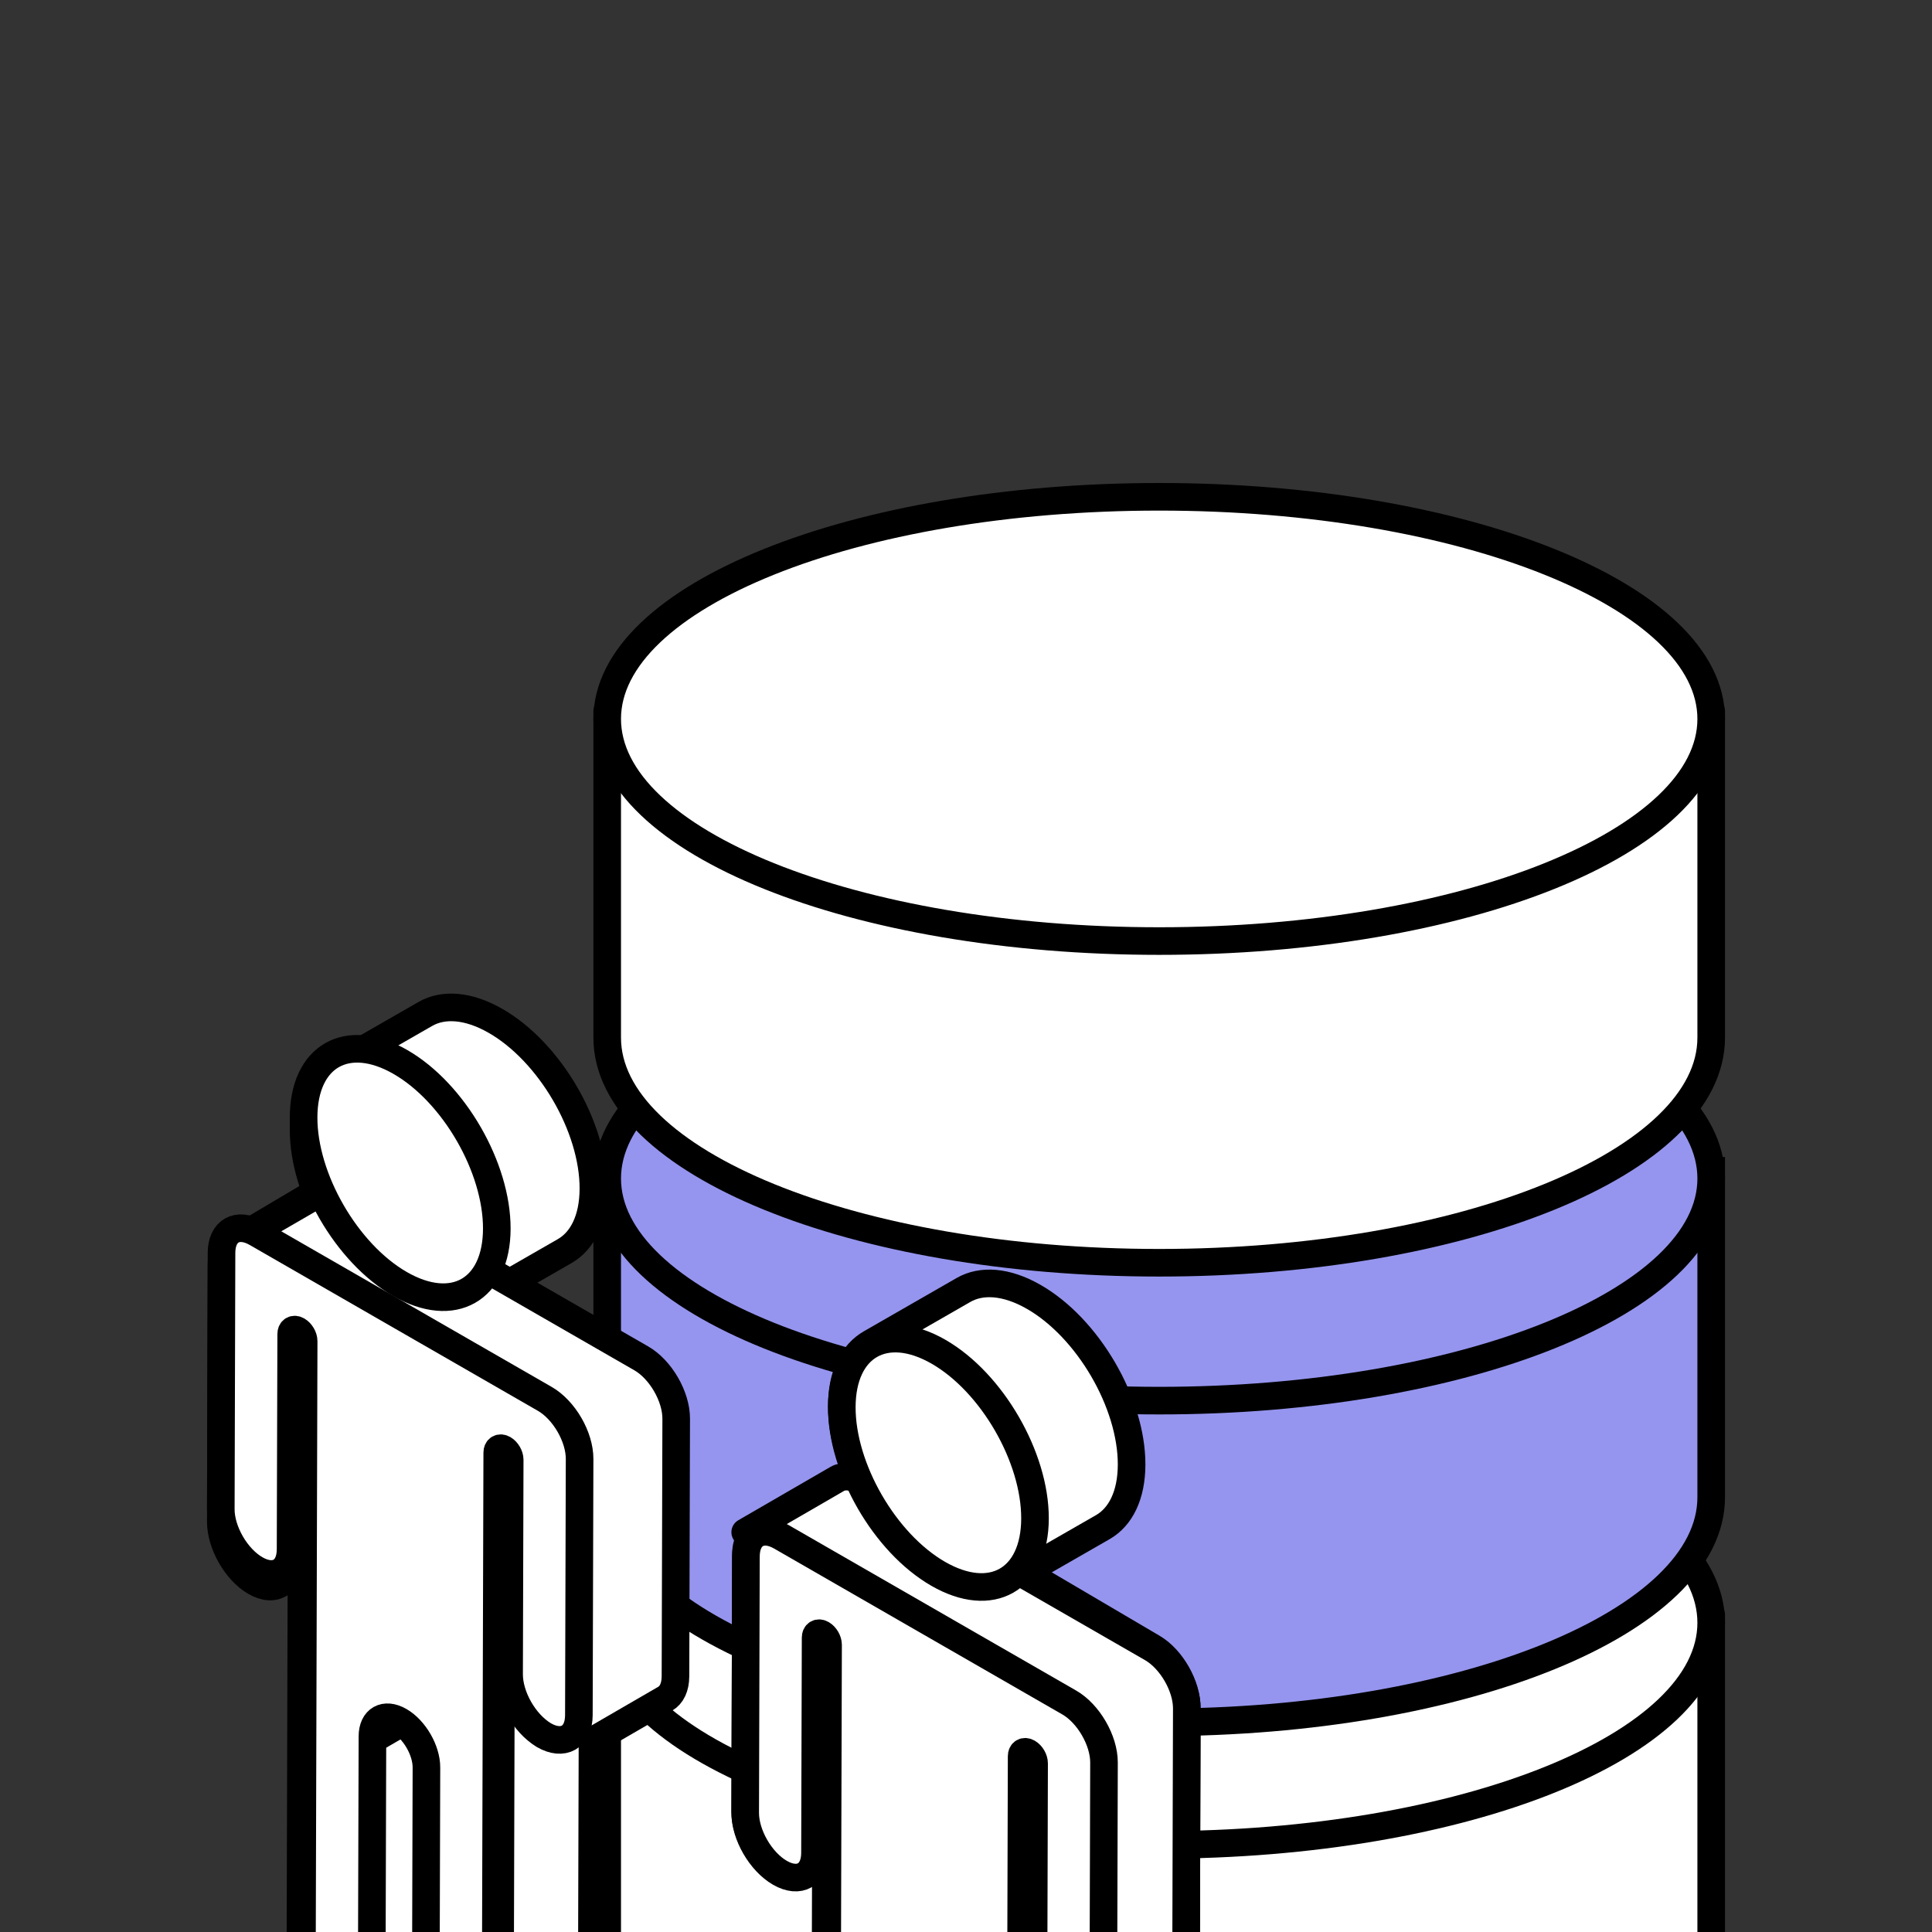 <svg width="140" height="140" viewBox="0 0 140 140" fill="none" xmlns="http://www.w3.org/2000/svg">
<rect x="0" y="0" width="140" height="140" fill="#333333" stroke="none"/>
<g clip-path="url(#clip0)">
<path fill-rule="evenodd" clip-rule="evenodd" d="M124 140.688C124 149.697 106.091 157 84 157C61.909 157 44 149.697 44 140.688V117.037H124V140.688Z" fill="white"/>
<path fill-rule="evenodd" clip-rule="evenodd" d="M124 140.688C124 149.697 106.091 157 84 157C61.909 157 44 149.697 44 140.688V117.037H124V140.688Z" stroke="black" stroke-width="2" stroke-linejoin="round"/>
<path fill-rule="evenodd" clip-rule="evenodd" d="M124 117.591C124 126.481 106.091 133.688 84 133.688C61.909 133.688 44 126.481 44 117.591C44 108.702 61.909 101.495 84 101.495C106.091 101.495 124 108.702 124 117.591Z" fill="white"/>
<path fill-rule="evenodd" clip-rule="evenodd" d="M124 117.591C124 126.481 106.091 133.688 84 133.688C61.909 133.688 44 126.481 44 117.591C44 108.702 61.909 101.495 84 101.495C106.091 101.495 124 108.702 124 117.591Z" stroke="black" stroke-width="2" stroke-linejoin="round"/>
<path fill-rule="evenodd" clip-rule="evenodd" d="M124 108.494C124 117.503 106.091 124.807 84 124.807C61.909 124.807 44 117.503 44 108.494V84.844H124V108.494Z" fill="#9595EF"/>
<path fill-rule="evenodd" clip-rule="evenodd" d="M124 108.494C124 117.503 106.091 124.807 84 124.807C61.909 124.807 44 117.503 44 108.494V84.844H124V108.494Z" stroke="black" stroke-width="2"/>
<path fill-rule="evenodd" clip-rule="evenodd" d="M124 85.399C124 94.289 106.091 101.495 84 101.495C61.909 101.495 44 94.289 44 85.399C44 76.509 61.909 69.303 84 69.303C106.091 69.303 124 76.509 124 85.399Z" fill="#9595EF"/>
<path fill-rule="evenodd" clip-rule="evenodd" d="M124 85.399C124 94.289 106.091 101.495 84 101.495C61.909 101.495 44 94.289 44 85.399C44 76.509 61.909 69.303 84 69.303C106.091 69.303 124 76.509 124 85.399Z" stroke="black" stroke-width="2"/>
<path fill-rule="evenodd" clip-rule="evenodd" d="M124 75.191C124 84.201 106.091 91.504 84 91.504C61.909 91.504 44 84.201 44 75.191V51.541H124V75.191Z" fill="white"/>
<path fill-rule="evenodd" clip-rule="evenodd" d="M124 75.191C124 84.201 106.091 91.504 84 91.504C61.909 91.504 44 84.201 44 75.191V51.541H124V75.191Z" stroke="black" stroke-width="2" stroke-linejoin="round"/>
<path fill-rule="evenodd" clip-rule="evenodd" d="M124 52.097C124 60.986 106.091 68.193 84 68.193C61.909 68.193 44 60.986 44 52.097C44 43.207 61.909 36 84 36C106.091 36 124 43.207 124 52.097Z" fill="white"/>
<path fill-rule="evenodd" clip-rule="evenodd" d="M124 52.097C124 60.986 106.091 68.193 84 68.193C61.909 68.193 44 60.986 44 52.097C44 43.207 61.909 36 84 36C106.091 36 124 43.207 124 52.097Z" stroke="black" stroke-width="2" stroke-linejoin="round"/>
<path fill-rule="evenodd" clip-rule="evenodd" d="M45.529 98.399L25.041 86.347C24.351 85.941 23.727 85.903 23.276 86.17L16.775 90.02C16.776 90.019 16.778 90.018 16.78 90.017C16.332 90.279 16.054 90.841 16.052 91.64L16 110.259C15.995 111.861 17.102 113.814 18.472 114.621C19.205 115.052 19.863 115.064 20.318 114.739C20.291 114.759 20.265 114.78 20.237 114.797L21.846 113.845L21.824 121.595L21.764 143.117C21.76 144.719 22.866 146.674 24.235 147.48C24.966 147.91 25.623 147.922 26.079 147.6C26.052 147.618 26.027 147.639 25.999 147.656L30.57 144.948L30.561 148.233C30.557 149.815 31.613 151.775 33.034 152.655C33.766 153.086 34.423 153.098 34.879 152.775C34.852 152.794 34.827 152.815 34.798 152.832L41.298 148.983C41.744 148.719 42.02 148.158 42.022 147.362L42.082 126.047L47.225 123.002C47.671 122.739 47.947 122.178 47.948 121.381L48 102.763C48.006 101.157 46.899 99.204 45.529 98.399Z" fill="white"/>
<path fill-rule="evenodd" clip-rule="evenodd" d="M45.529 98.399L25.041 86.347C24.351 85.941 23.727 85.903 23.276 86.17L16.775 90.02C16.776 90.019 16.778 90.018 16.78 90.017C16.332 90.279 16.054 90.841 16.052 91.64L16 110.259C15.995 111.861 17.102 113.814 18.472 114.621C19.205 115.052 19.863 115.064 20.318 114.739C20.291 114.759 20.265 114.78 20.237 114.797L21.846 113.845L21.824 121.595L21.764 143.117C21.76 144.719 22.866 146.674 24.235 147.48C24.966 147.91 25.623 147.922 26.079 147.6C26.052 147.618 26.027 147.639 25.999 147.656L30.57 144.948L30.561 148.233C30.557 149.815 31.613 151.775 33.034 152.655C33.766 153.086 34.423 153.098 34.879 152.775C34.852 152.794 34.827 152.815 34.798 152.832L41.298 148.983C41.744 148.719 42.02 148.158 42.022 147.362L42.082 126.047L47.225 123.002C47.671 122.739 47.947 122.178 47.948 121.381L48 102.763C48.006 101.157 46.899 99.204 45.529 98.399Z" stroke="black" stroke-width="2" stroke-linejoin="round"/>
<path fill-rule="evenodd" clip-rule="evenodd" d="M35.892 73.967C33.911 72.836 32.115 72.731 30.819 73.476L24.08 77.347C24.084 77.345 24.089 77.343 24.093 77.341C22.806 78.073 22.007 79.639 22 81.868C21.987 86.343 25.169 91.79 29.107 94.038C31.214 95.241 33.104 95.274 34.414 94.369C34.337 94.423 34.264 94.483 34.181 94.529L40.92 90.659C42.2 89.924 42.993 88.36 43 86.137C43.013 81.664 39.83 76.214 35.892 73.967Z" fill="white"/>
<path fill-rule="evenodd" clip-rule="evenodd" d="M35.892 73.967C33.911 72.836 32.115 72.731 30.819 73.476L24.08 77.347C24.084 77.345 24.089 77.343 24.093 77.341C22.806 78.073 22.007 79.639 22 81.868C21.987 86.343 25.169 91.79 29.107 94.038C31.214 95.241 33.104 95.274 34.414 94.369C34.337 94.423 34.264 94.483 34.181 94.529L40.92 90.659C42.2 89.924 42.993 88.36 43 86.137C43.013 81.664 39.83 76.214 35.892 73.967Z" stroke="black" stroke-width="2" stroke-linejoin="round"/>
<path fill-rule="evenodd" clip-rule="evenodd" d="M27.365 125.85C27.013 126.054 26.795 126.488 26.793 127.104L26.738 146.379C26.736 147.176 26.454 147.737 26 148L32.635 144.151C33.09 143.888 33.372 143.327 33.374 142.53L33.428 123.255C33.43 122.638 33.648 122.204 34 122L27.365 125.85Z" fill="white"/>
<path fill-rule="evenodd" clip-rule="evenodd" d="M27.365 125.85C27.013 126.054 26.795 126.488 26.793 127.104L26.738 146.379C26.736 147.176 26.454 147.737 26 148L32.635 144.151C33.09 143.888 33.372 143.327 33.374 142.53L33.428 123.255C33.43 122.638 33.648 122.204 34 122L27.365 125.85Z" stroke="black" stroke-width="2" stroke-linejoin="round"/>
<path fill-rule="evenodd" clip-rule="evenodd" d="M20.969 96.777C20.883 96.823 20.83 96.921 20.83 97.061L20.782 112.409C20.78 113.191 20.482 113.741 20 114L27.031 110.223C27.512 109.965 27.811 109.414 27.814 108.633L27.86 93.284C27.861 93.145 27.914 93.046 28 93L20.969 96.777Z" fill="white"/>
<path fill-rule="evenodd" clip-rule="evenodd" d="M20.969 96.777C20.883 96.823 20.83 96.921 20.83 97.061L20.782 112.409C20.78 113.191 20.482 113.741 20 114L27.031 110.223C27.512 109.965 27.811 109.414 27.814 108.633L27.86 93.284C27.861 93.145 27.914 93.046 28 93L20.969 96.777Z" stroke="black" stroke-width="2" stroke-linejoin="round"/>
<path fill-rule="evenodd" clip-rule="evenodd" d="M46.468 98.431L25.47 86.348C24.764 85.941 24.124 85.903 23.662 86.171L17 90.03C17.462 89.762 18.102 89.8 18.809 90.207L39.806 102.289C40.23 102.534 40.63 102.884 40.981 103.298L36.473 105.909C36.391 105.957 36.341 106.056 36.34 106.2L36.273 129.798L36.212 151.374C36.209 152.174 35.926 152.735 35.471 153L42.132 149.141C42.589 148.877 42.871 148.314 42.873 147.516L42.934 126.148L48.206 123.094C48.663 122.83 48.945 122.268 48.947 121.47L49 102.803C49.005 101.195 47.871 99.237 46.468 98.431Z" fill="white"/>
<path fill-rule="evenodd" clip-rule="evenodd" d="M46.468 98.431L25.47 86.348C24.764 85.941 24.124 85.903 23.662 86.171L17 90.03C17.462 89.762 18.102 89.8 18.809 90.207L39.806 102.289C40.23 102.534 40.63 102.884 40.981 103.298L36.473 105.909C36.391 105.957 36.341 106.056 36.34 106.2L36.273 129.798L36.212 151.374C36.209 152.174 35.926 152.735 35.471 153L42.132 149.141C42.589 148.877 42.871 148.314 42.873 147.516L42.934 126.148L48.206 123.094C48.663 122.83 48.945 122.268 48.947 121.47L49 102.803C49.005 101.195 47.871 99.237 46.468 98.431Z" stroke="black" stroke-width="2" stroke-linejoin="round"/>
<path fill-rule="evenodd" clip-rule="evenodd" d="M39.48 101.369C40.877 102.173 42.005 104.121 42 105.72L41.947 124.294C41.943 125.894 40.807 126.54 39.41 125.735C37.962 124.858 36.886 122.902 36.891 121.324L36.935 105.781C36.936 105.494 36.734 105.147 36.485 105.004C36.235 104.86 36.033 104.975 36.032 105.261L35.965 128.743L35.904 150.213C35.9 151.813 34.764 152.458 33.367 151.654C31.919 150.776 30.843 148.821 30.847 147.243L30.901 128.074C30.904 126.836 30.032 125.328 28.951 124.706C27.871 124.085 26.991 124.584 26.988 125.822L26.933 145.05C26.928 146.649 25.793 147.295 24.396 146.492C23 145.688 21.872 143.739 21.877 142.139L21.938 120.669L22.004 97.187C22.006 96.901 21.804 96.554 21.554 96.41C21.304 96.266 21.102 96.381 21.101 96.668L21.056 112.271C21.052 113.87 19.917 114.516 18.521 113.712C17.123 112.908 15.995 110.959 16 109.36L16.052 90.786C16.057 89.187 17.193 88.542 18.589 89.346L39.48 101.369Z" fill="white"/>
<path fill-rule="evenodd" clip-rule="evenodd" d="M39.48 101.369C40.877 102.173 42.005 104.121 42 105.72L41.947 124.294C41.943 125.894 40.807 126.54 39.41 125.735C37.962 124.858 36.886 122.902 36.891 121.324L36.935 105.781C36.936 105.494 36.734 105.147 36.485 105.004C36.235 104.86 36.033 104.975 36.032 105.261L35.965 128.743L35.904 150.213C35.9 151.813 34.764 152.458 33.367 151.654C31.919 150.776 30.843 148.821 30.847 147.243L30.901 128.074C30.904 126.836 30.032 125.328 28.951 124.706C27.871 124.085 26.991 124.584 26.988 125.822L26.933 145.05C26.928 146.649 25.793 147.295 24.396 146.492C23 145.688 21.872 143.739 21.877 142.139L21.938 120.669L22.004 97.187C22.006 96.901 21.804 96.554 21.554 96.41C21.304 96.266 21.102 96.381 21.101 96.668L21.056 112.271C21.052 113.87 19.917 114.516 18.521 113.712C17.123 112.908 15.995 110.959 16 109.36L16.052 90.786C16.057 89.187 17.193 88.542 18.589 89.346L39.48 101.369Z" stroke="black" stroke-width="2" stroke-linejoin="round"/>
<path fill-rule="evenodd" clip-rule="evenodd" d="M28.977 93.04C25.111 90.809 21.987 85.401 22 80.961C22.013 76.52 25.157 74.728 29.023 76.96C32.889 79.191 36.013 84.6 36 89.04C35.987 93.48 32.843 95.271 28.977 93.04Z" fill="white"/>
<path fill-rule="evenodd" clip-rule="evenodd" d="M28.977 93.04C25.111 90.809 21.987 85.401 22 80.961C22.013 76.52 25.157 74.728 29.023 76.96C32.889 79.191 36.013 84.6 36 89.04C35.987 93.48 32.843 95.271 28.977 93.04Z" stroke="black" stroke-width="2" stroke-linejoin="round"/>
<path fill-rule="evenodd" clip-rule="evenodd" d="M83.529 118.399L63.041 106.347C62.351 105.941 61.727 105.903 61.276 106.17L54.775 110.019C54.777 110.019 54.778 110.018 54.78 110.017C54.332 110.279 54.055 110.841 54.052 111.64L54 130.259C53.996 131.861 55.102 133.814 56.473 134.621C57.205 135.052 57.863 135.064 58.318 134.739C58.291 134.759 58.266 134.78 58.237 134.797L59.846 133.845L59.824 141.595L59.764 163.117C59.76 164.72 60.866 166.674 62.235 167.48C62.966 167.91 63.623 167.922 64.079 167.6C64.052 167.619 64.027 167.639 63.999 167.656L68.57 164.949L68.562 168.233C68.557 169.815 69.613 171.775 71.034 172.656C71.766 173.086 72.423 173.098 72.879 172.775C72.852 172.795 72.827 172.816 72.798 172.831L79.299 168.983C79.744 168.72 80.02 168.158 80.022 167.362L80.082 146.047L85.225 143.002C85.671 142.739 85.947 142.177 85.948 141.381L86 122.763C86.006 121.157 84.899 119.204 83.529 118.399Z" fill="white"/>
<path fill-rule="evenodd" clip-rule="evenodd" d="M83.529 119.399L63.041 107.347C62.351 106.941 61.727 106.903 61.276 107.17L54.775 111.019C54.777 111.019 54.778 111.018 54.78 111.017C54.332 111.279 54.055 111.841 54.052 112.64L54 131.259C53.996 132.861 55.102 134.814 56.473 135.621C57.205 136.052 57.863 136.064 58.318 135.739C58.291 135.759 58.266 135.78 58.237 135.797L59.846 134.845L59.824 142.595L59.764 164.117C59.76 165.72 60.866 167.674 62.235 168.48C62.966 168.91 63.623 168.922 64.079 168.6C64.052 168.619 64.027 168.639 63.999 168.656L68.57 165.949L68.562 169.233C68.557 170.815 69.613 172.775 71.034 173.656C71.766 174.086 72.423 174.098 72.879 173.775C72.852 173.795 72.827 173.816 72.798 173.831L79.299 169.983C79.744 169.72 80.02 169.158 80.022 168.362L80.082 147.047L85.225 144.002C85.671 143.739 85.947 143.177 85.948 142.381L86 123.763C86.006 122.157 84.899 120.204 83.529 119.399Z" stroke="black" stroke-width="2" stroke-linejoin="round"/>
<path fill-rule="evenodd" clip-rule="evenodd" d="M74.892 93.967C72.911 92.836 71.115 92.731 69.818 93.476L63.08 97.347C63.084 97.345 63.089 97.343 63.093 97.341C61.806 98.074 61.007 99.639 61 101.868C60.987 106.342 64.169 111.79 68.107 114.038C70.214 115.241 72.104 115.274 73.414 114.37C73.336 114.423 73.263 114.483 73.181 114.529L79.919 110.659C81.2 109.923 81.993 108.359 82 106.137C82.013 101.664 78.83 96.214 74.892 93.967Z" fill="white"/>
<path fill-rule="evenodd" clip-rule="evenodd" d="M74.892 93.967C72.911 92.836 71.115 92.731 69.818 93.476L63.08 97.347C63.084 97.345 63.089 97.343 63.093 97.341C61.806 98.074 61.007 99.639 61 101.868C60.987 106.342 64.169 111.79 68.107 114.038C70.214 115.241 72.104 115.274 73.414 114.37C73.336 114.423 73.263 114.483 73.181 114.529L79.919 110.659C81.2 109.923 81.993 108.359 82 106.137C82.013 101.664 78.83 96.214 74.892 93.967Z" stroke="black" stroke-width="2" stroke-linejoin="round"/>
<path fill-rule="evenodd" clip-rule="evenodd" d="M58.969 117.777C58.883 117.823 58.83 117.921 58.83 118.062L58.783 133.409C58.781 134.191 58.482 134.741 58 135L65.031 131.223C65.512 130.965 65.811 130.414 65.814 129.633L65.86 114.284C65.861 114.145 65.914 114.047 66 114L58.969 117.777Z" fill="white"/>
<path fill-rule="evenodd" clip-rule="evenodd" d="M58.969 117.777C58.883 117.823 58.83 117.921 58.83 118.062L58.783 133.409C58.781 134.191 58.482 134.741 58 135L65.031 131.223C65.512 130.965 65.811 130.414 65.814 129.633L65.86 114.284C65.861 114.145 65.914 114.047 66 114L58.969 117.777Z" stroke="black" stroke-width="2" stroke-linejoin="round"/>
<path fill-rule="evenodd" clip-rule="evenodd" d="M83.468 119.431L62.47 107.348C61.764 106.941 61.124 106.903 60.662 107.171L54 111.029C54.462 110.762 55.102 110.799 55.809 111.206L76.806 123.289C77.231 123.534 77.63 123.885 77.981 124.298L73.473 126.909C73.391 126.956 73.341 127.057 73.34 127.2L73.273 150.798L73.212 172.376C73.21 173.174 72.927 173.735 72.471 174L79.132 170.141C79.589 169.878 79.872 169.315 79.874 168.517L79.934 147.148L85.206 144.094C85.663 143.83 85.945 143.268 85.947 142.47L86 123.804C86.005 122.195 84.871 120.238 83.468 119.431Z" fill="white"/>
<path fill-rule="evenodd" clip-rule="evenodd" d="M83.468 119.431L62.47 107.348C61.764 106.941 61.124 106.903 60.662 107.171L54 111.029C54.462 110.762 55.102 110.799 55.809 111.206L76.806 123.289C77.231 123.534 77.63 123.885 77.981 124.298L73.473 126.909C73.391 126.956 73.341 127.057 73.34 127.2L73.273 150.798L73.212 172.376C73.21 173.174 72.927 173.735 72.471 174L79.132 170.141C79.589 169.878 79.872 169.315 79.874 168.517L79.934 147.148L85.206 144.094C85.663 143.83 85.945 143.268 85.947 142.47L86 123.804C86.005 122.195 84.871 120.238 83.468 119.431Z" stroke="black" stroke-width="2" stroke-linejoin="round"/>
<path fill-rule="evenodd" clip-rule="evenodd" d="M77.481 123.369C78.876 124.173 80.005 126.121 80 127.72L79.947 146.294C79.943 147.894 78.807 148.539 77.411 147.735C75.963 146.858 74.887 144.902 74.892 143.323L74.935 127.781C74.936 127.494 74.735 127.147 74.485 127.004C74.235 126.86 74.033 126.975 74.032 127.261L73.965 150.743L73.904 172.213C73.9 173.812 72.764 174.458 71.367 173.654C69.919 172.776 68.843 170.82 68.847 169.243L68.901 150.074C68.905 148.836 68.032 147.328 66.952 146.706C65.871 146.084 64.992 146.583 64.987 147.822L64.933 167.049C64.929 168.649 63.792 169.295 62.397 168.491C61 167.687 59.872 165.738 59.877 164.139L59.938 142.669L60.005 119.187C60.005 118.901 59.804 118.554 59.554 118.41C59.305 118.266 59.102 118.381 59.102 118.668L59.057 134.27C59.053 135.87 57.917 136.515 56.521 135.712C55.123 134.907 53.996 132.959 54 131.36L54.053 112.786C54.057 111.187 55.193 110.542 56.59 111.346L77.481 123.369Z" fill="white"/>
<path fill-rule="evenodd" clip-rule="evenodd" d="M77.481 123.369C78.876 124.173 80.005 126.121 80 127.72L79.947 146.294C79.943 147.894 78.807 148.539 77.411 147.735C75.963 146.858 74.887 144.902 74.892 143.323L74.935 127.781C74.936 127.494 74.735 127.147 74.485 127.004C74.235 126.86 74.033 126.975 74.032 127.261L73.965 150.743L73.904 172.213C73.9 173.812 72.764 174.458 71.367 173.654C69.919 172.776 68.843 170.82 68.847 169.243L68.901 150.074C68.905 148.836 68.032 147.328 66.952 146.706C65.871 146.085 64.992 146.583 64.987 147.822L64.933 167.049C64.929 168.649 63.792 169.295 62.397 168.491C61 167.687 59.872 165.738 59.877 164.139L59.938 142.669L60.005 119.187C60.005 118.901 59.804 118.554 59.554 118.41C59.305 118.266 59.102 118.381 59.102 118.668L59.057 134.27C59.053 135.87 57.917 136.515 56.521 135.712C55.123 134.907 53.996 132.959 54 131.36L54.053 112.786C54.057 111.187 55.193 110.542 56.59 111.346L77.481 123.369Z" stroke="black" stroke-width="2" stroke-linejoin="round"/>
<path fill-rule="evenodd" clip-rule="evenodd" d="M67.977 114.04C64.111 111.809 60.987 106.401 61 101.96C61.013 97.521 64.157 95.728 68.023 97.96C71.888 100.191 75.013 105.6 75 110.04C74.987 114.48 71.843 116.271 67.977 114.04Z" fill="white"/>
<path fill-rule="evenodd" clip-rule="evenodd" d="M67.977 114.04C64.111 111.809 60.987 106.401 61 101.96C61.013 97.521 64.157 95.728 68.023 97.96C71.888 100.191 75.013 105.6 75 110.04C74.987 114.48 71.843 116.271 67.977 114.04Z" stroke="black" stroke-width="2" stroke-linejoin="round"/>
</g>
<defs>
<clipPath id="clip0">
<rect width="140" height="140" fill="white"/>
</clipPath>
</defs>
</svg>
